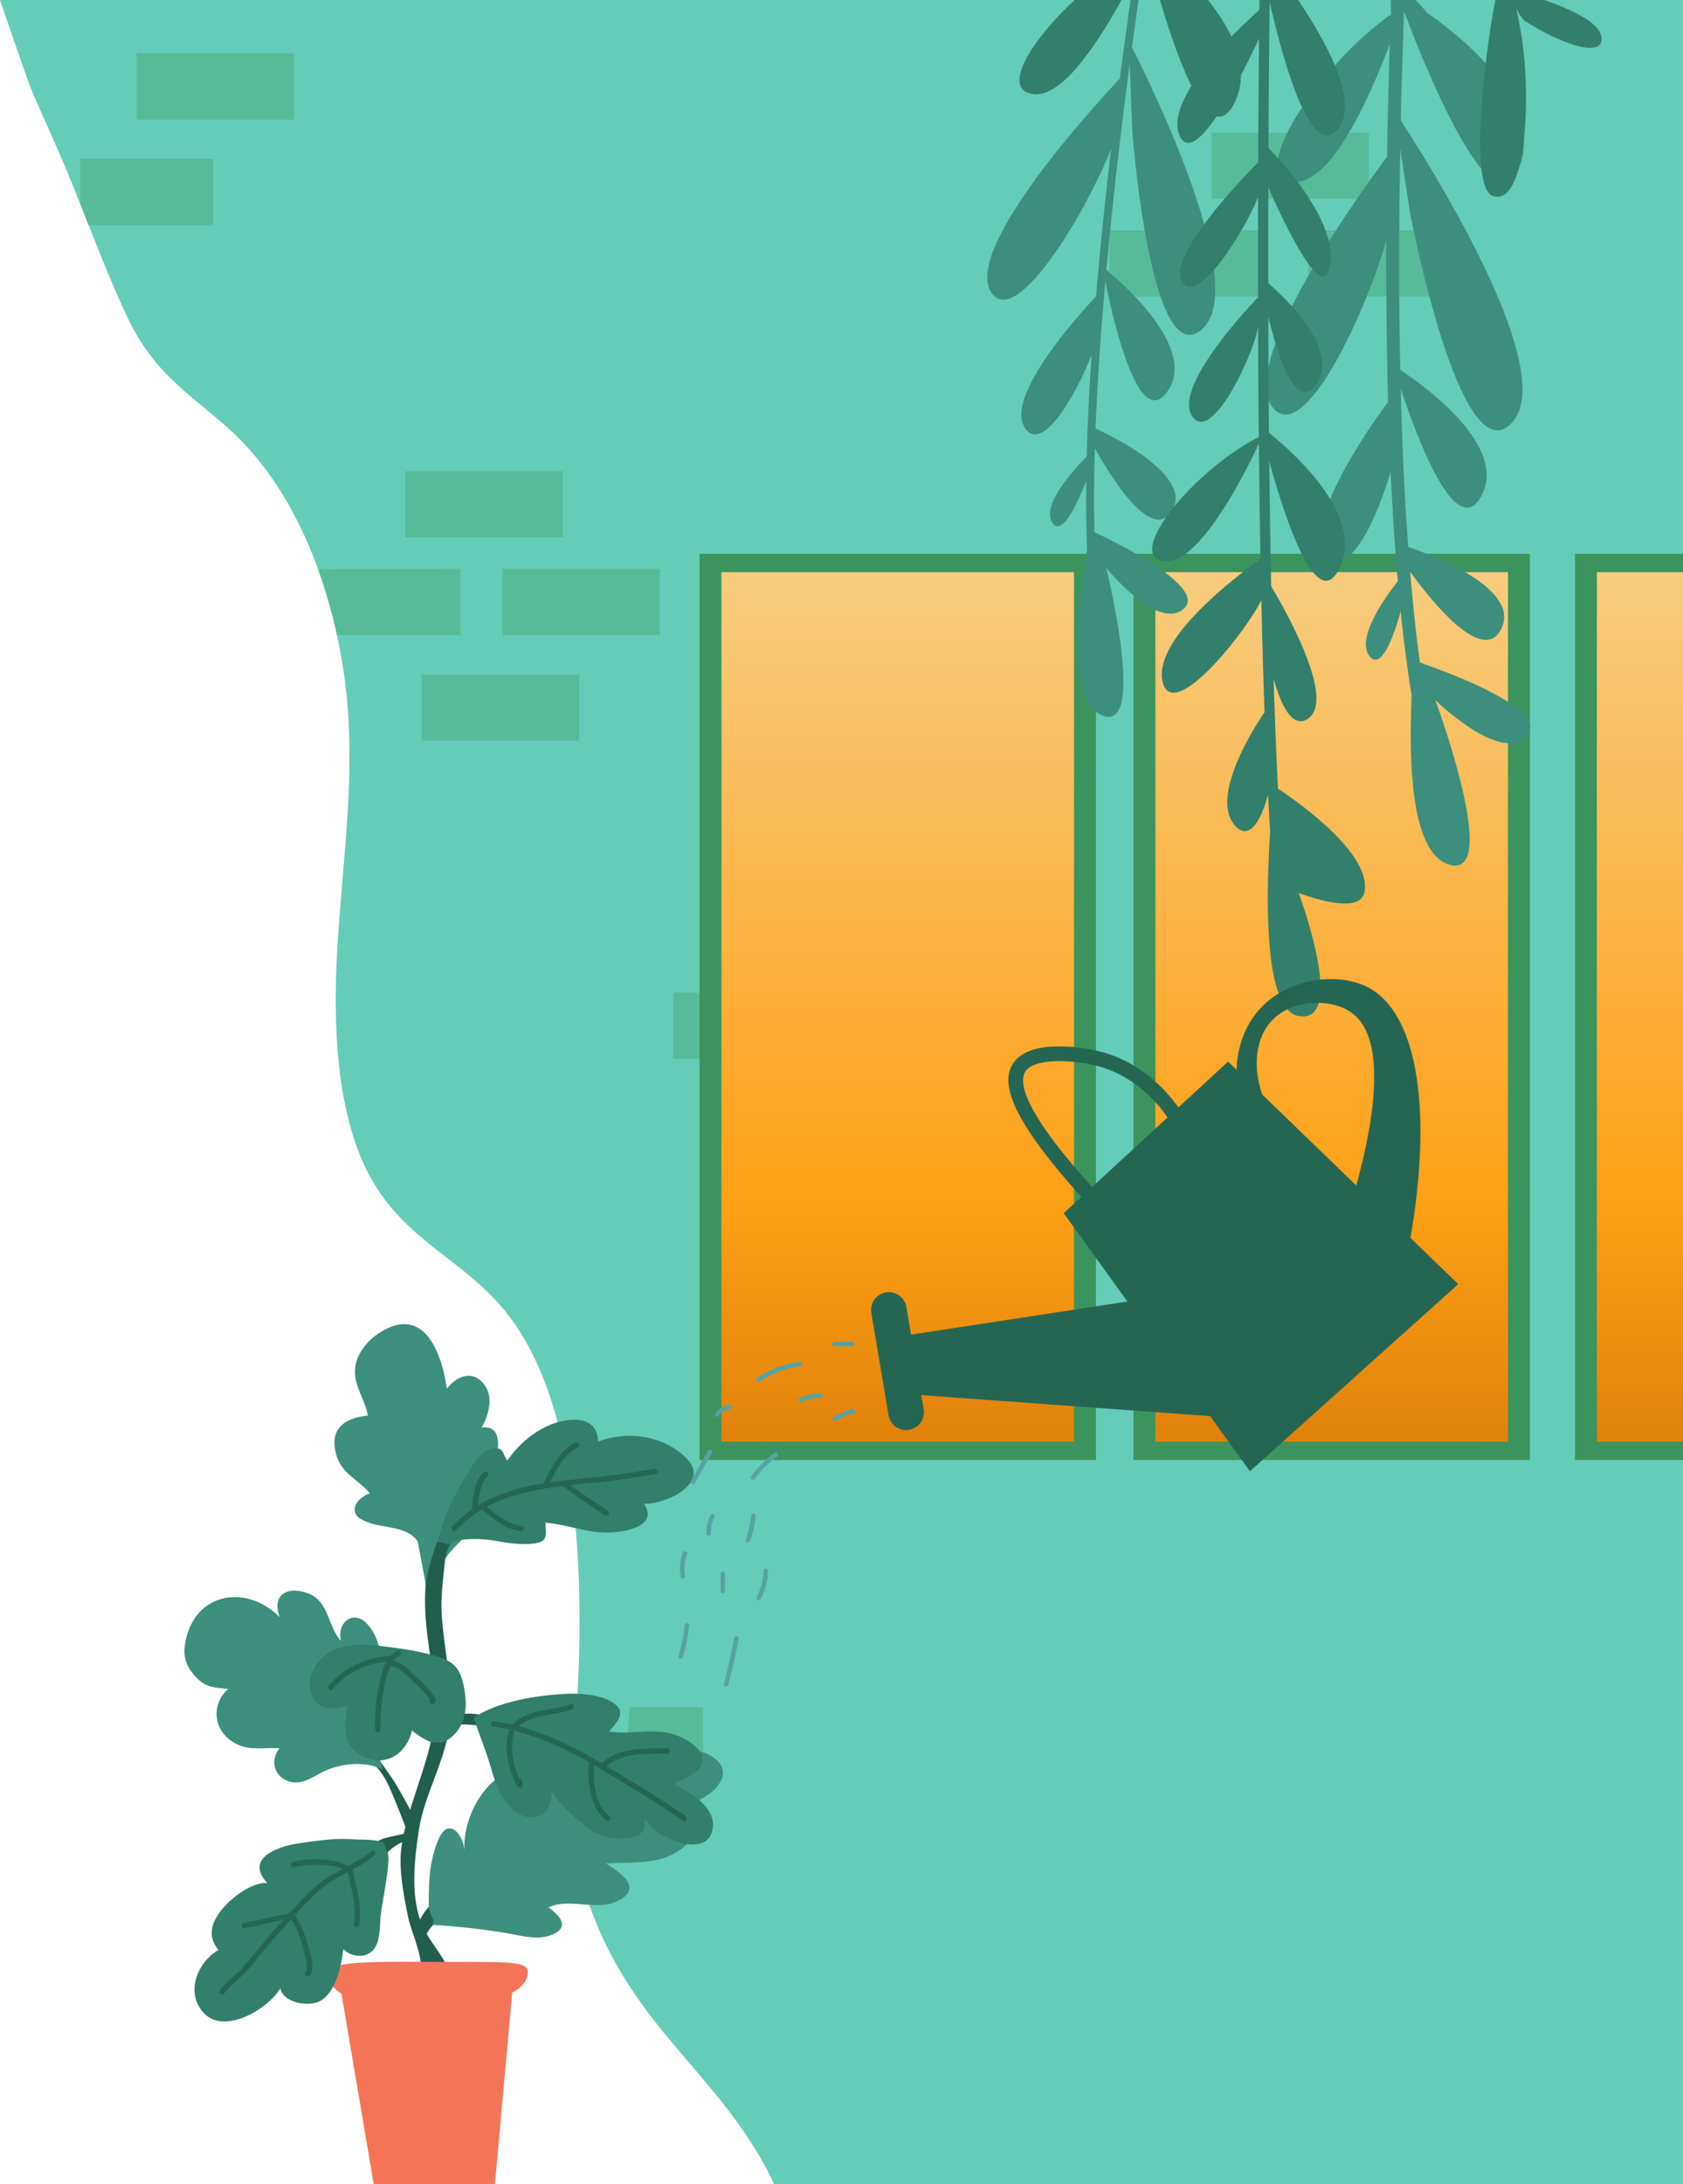 <svg xmlns="http://www.w3.org/2000/svg" xmlns:xlink="http://www.w3.org/1999/xlink" viewBox="0 0 1124.19 1458"><defs><style>.cls-1{fill:#65ccb7;}.cls-2{fill:#57bb99;}.cls-3{fill:#3b945e;}.cls-4{fill:url(#Gradiente_sem_nome_23);}.cls-5{fill:url(#Gradiente_sem_nome_23-2);}.cls-6{fill:url(#Gradiente_sem_nome_23-3);}.cls-7{fill:#327f6b;}.cls-8{fill:#3c8f7c;}.cls-9{fill:#215e4b;}.cls-10{fill:#f47458;}.cls-11{fill:#256653;}.cls-12{fill:#55a3a3;}</style><linearGradient id="Gradiente_sem_nome_23" x1="889.53" y1="962.32" x2="889.53" y2="381.94" gradientTransform="translate(217.4 1561.66) rotate(-90)" gradientUnits="userSpaceOnUse"><stop offset="0" stop-color="#e0820a"/><stop offset="0.28" stop-color="#ffa016"/><stop offset="1" stop-color="#f7cc7f"/></linearGradient><linearGradient id="Gradiente_sem_nome_23-2" x1="599.66" y1="962.32" x2="599.66" y2="381.94" gradientTransform="translate(-72.47 1271.79) rotate(-90)" xlink:href="#Gradiente_sem_nome_23"/><linearGradient id="Gradiente_sem_nome_23-3" x1="1095.43" y1="962.32" x2="1095.43" y2="381.94" gradientTransform="matrix(1, 0, 0, 1, 0, 0)" xlink:href="#Gradiente_sem_nome_23"/></defs><g id="Camada_2" data-name="Camada 2"><g id="background"><path class="cls-1" d="M1124.19,0V1458H517.1c-.84-1.85-1.72-3.67-2.62-5.45-1.08-2.16-2.18-4.29-3.3-6.36q-3.14-5.75-6.46-11.15c-.25-.42-.51-.84-.76-1.23-4.83-7.81-9.93-15.13-15.22-22.17-.26-.35-.53-.7-.79-1.06-4-5.33-8.15-10.48-12.34-15.55-4.64-5.65-9.36-11.18-14.09-16.71-7.95-9.31-15.91-18.59-23.61-28.33q-4.2-5.31-8.3-11c-21.52-29.63-40.42-66-45.64-110.37a276.76,276.76,0,0,1-1.53-37.81c.29-14.71,1.35-29.49,2.34-44.18.08-1.37.17-2.73.26-4.09.77-12,1.36-24.12,1.7-36.4.21-7.2.33-14.45.35-21.7.25-69.36-8.18-139.6-35.44-188.15-1.06-1.89-2.16-3.73-3.28-5.54a142.71,142.71,0,0,0-9.23-13.39c-.68-.88-1.36-1.74-2.06-2.58-.34-.44-.7-.85-1.05-1.27q-3.48-4.15-7.16-7.9c-1.27-1.32-2.55-2.59-3.85-3.85-1.92-1.84-3.87-3.65-5.85-5.38-3.39-3-6.83-5.85-10.3-8.65-2-1.6-4-3.16-6-4.73l-4-3.14a4.57,4.57,0,0,1-.36-.29c-1.86-1.43-3.72-2.88-5.58-4.33-5.16-4-10.26-8.14-15.22-12.54a156.05,156.05,0,0,1-13.31-13.08c-.3-.33-.6-.66-.89-1a126.68,126.68,0,0,1-9.61-12.28q-3.09-4.46-5.92-9.48c-.53-1-1.06-1.92-1.58-2.9a140.2,140.2,0,0,1-7.34-16.4q-2.55-6.72-4.57-13.85a250.09,250.09,0,0,1-7.73-40c-.75-6.35-1.31-12.8-1.71-19.3q-.54-8.8-.7-17.7c0-1.7-.07-3.41-.08-5.11v-.42c0-.52,0-1,0-1.56,0-6.45.06-12.9.27-19.3q.1-3.37.25-6.74c.07-1.8.16-3.59.25-5.38q.39-7.44.91-14.88c0-.54.07-1.08.1-1.62.39-5.55.82-11.09,1.26-16.63q.51-6.29,1-12.57.78-9,1.54-18.1c.81-9.73,1.57-19.45,2.19-29.18l0-.48v0a1.09,1.09,0,0,0,0-.18,553.42,553.42,0,0,0,1-59.31,366.91,366.91,0,0,0-6.46-54.13q-.71-3.59-1.48-7.14a342.77,342.77,0,0,0-10.17-37q-1.22-3.62-2.51-7.15c-13.52-37.22-32.76-68.3-55.88-90.19-6-5.65-12.1-10.78-18.22-15.84-3.26-2.7-6.52-5.37-9.75-8.1q-1.86-1.56-3.69-3.15c-3.68-3.2-7.32-6.49-10.87-10a134.94,134.94,0,0,1-27.85-38.61q-1.29-2.69-2.55-5.4-2.13-4.58-4.19-9.22c-3.45-7.74-6.77-15.61-10-23.55q-2.62-6.37-5.19-12.82l-3.09-7.77-1.92-4.85-1-2.48c-1.53-3.88-3.07-7.77-4.62-11.64-.22-.56-.44-1.12-.67-1.67-2.75-6.91-5.52-13.78-8.36-20.59q-1.73-4.17-3.5-8.31c-.43-1-.86-2-1.3-3-2.09-4.84-4.23-9.65-6.37-14.44-4.28-9.61-8.59-19.2-12.68-29l-.4-1C19.13,55.22,14,40.61,9.22,26.77S0,0,0,0Z"/><path class="cls-2" d="M469.57,1139.5v44.19H417.75c.36-14.72,1.69-29.51,2.92-44.19Z"/><rect class="cls-2" x="517.96" y="597.4" width="105.12" height="44.19"/><rect class="cls-2" x="582.76" y="662.62" width="105.12" height="44.19"/><rect class="cls-2" x="449.66" y="662.62" width="105.12" height="44.19"/><rect class="cls-2" x="528.88" y="733.03" width="105.12" height="44.19"/><rect class="cls-2" x="91.28" y="35.68" width="105.12" height="44.19"/><path class="cls-2" d="M142.51,106.09v44.19H59.22l-1-2.48c-1.53-3.88-3.07-7.77-4.62-11.64V106.09Z"/><rect class="cls-2" x="270.81" y="314.55" width="105.12" height="44.19"/><rect class="cls-2" x="335.6" y="379.77" width="105.12" height="44.19"/><path class="cls-2" d="M307.62,379.77V424H225.11a342.77,342.77,0,0,0-10.17-37q-1.22-3.62-2.51-7.15Z"/><rect class="cls-2" x="281.72" y="450.18" width="105.12" height="44.19"/><rect class="cls-2" x="809.23" y="88.56" width="105.12" height="44.19"/><rect class="cls-2" x="874.03" y="153.78" width="105.12" height="44.19"/><rect class="cls-2" x="740.93" y="153.78" width="105.12" height="44.19"/><rect class="cls-3" x="757.14" y="369.67" width="264.78" height="604.92"/><rect class="cls-3" x="467.27" y="369.67" width="264.78" height="604.92"/><rect class="cls-3" x="1052.02" y="369.67" width="72.17" height="604.92"/><rect class="cls-4" x="599.33" y="554.38" width="580.39" height="235.5" transform="translate(1561.66 -217.4) rotate(90)"/><rect class="cls-5" x="309.47" y="554.38" width="580.39" height="235.5" transform="translate(1271.79 72.47) rotate(90)"/><rect class="cls-6" x="1066.66" y="381.94" width="57.53" height="580.38"/></g><g id="objects"><path class="cls-7" d="M690,62.83c-21.23-3-2.15-35,27.77-62.83h31.33C733.26,28.93,709.24,65.53,690,62.83Z"/><path class="cls-7" d="M774.82,0h32.11c16.47,20.54,28.92,45.83,17.72,68.51C808.85,100.54,787.54,43.05,774.82,0Z"/><path class="cls-8" d="M755.17,0h5.32c-1.36,9.51-2.84,20.05-4.39,31.47C769,56.83,834.61,190.66,803.32,219.38c-34.59,31.75-46.91-130.8-46.91-130.8l-1.83-45.79c-5.23,39.49-11,87.64-15.58,137.34,11.9,9.8,61.11,53,40.63,81.43-19,26.44-35.89-46.67-41.32-73.78-2.92,32.88-5.27,66.28-6.54,98.16,12.58,5.84,65.6,32.21,51.06,55.24-14.09,22.29-43.35-27.19-51.52-42-.59,19.55-.73,38.38-.31,56,13.73,6.46,75.18,36.53,60,50.86-17.06,16.12-52.13-27-52.13-27s27.49,110.43-2.4,98.59-9.92-105.22-10.87-107.58l.51-3c-.58-14.51-.73-29.95-.53-46-5.55,14.22-16.27,37.89-22.73,27.7-7.59-12,15.6-36.47,23-43.83.56-21.9,1.71-44.75,3.27-67.84-10.79,27.25-33.34,66.63-44.79,48.16-12.84-20.71,35.42-74.27,47.79-87.44,2.87-33.93,6.41-67.54,10.06-98.6-15.18,39.71-64.62,123.72-80.6,95.05C645,164.4,730.7,70.86,748,52.46,750.55,32.86,753,15.13,755.17,0Z"/><path class="cls-8" d="M1020.09,490.79c-17,20.06-61.38-23.54-61.38-23.54s44.42,119.44,9.68,110c-30.61-8.32-26.08-91.92-25.5-113.38-2.86-17.32-5.27-36-7.29-55.68-4.67,16.56-12.93,39.59-20.77,29.83-9.43-11.74,10.47-39.39,18.84-50-2-23.57-3.62-48.2-4.79-73.16C921.86,338.9,909,369,897,373.56c-3.68,1.36-7.29.37-10.63-3.88-6.16-7.81-3.83-21.49,2.2-36.5,9.94-24.77,30-53.2,38.63-64.93-1-36.82-1.35-73.41-1.23-107.5C912.2,208.7,870.17,300.08,849.6,271.28a16.86,16.86,0,0,1-2.16-4.1c-2.16-5.73-2-13.26-.14-22A119,119,0,0,1,852,229.28,245,245,0,0,1,863,204.46c4.13-8.27,8.79-16.72,13.65-25.06,3.6-6.15,7.32-12.25,11-18.16,15.63-24.85,31.39-46.58,38.83-56.6.48-29.33,1.21-55.13,1.88-75.35-12.61,33.63-37.17,89.69-61.64,92.1a13,13,0,0,1-2.07.09c-9.48-.25-12.53-6.36-10.89-15.78,1.55-9,7.39-21.12,16-34a245.72,245.72,0,0,1,21.89-28C903.05,30.91,916,18.9,929.09,9.68c.09-2.45-.23-7.54-.14-9.68h16.6c2.8,2.7,5.51,5.93,7.84,8.66,11.6,8.08,26.48,19.76,39,33.53,13.64,15,24.53,32.39,25.49,50.38a45.94,45.94,0,0,1-2.68,18.37c-.42,1.17-.86,2.25-1.32,3.23h0c-6,12.95-14.79,9.82-24.36-1.51-19.63-23.24-42.59-81-51.63-105-.67,17.13-1.54,42.35-2.21,72.78,11.86,18.2,45.72,71.74,65.78,120.11A252.91,252.91,0,0,1,1013.58,236c4.89,19.72,5,36.18-3.16,45.53-34.52,39.66-68.6-139.67-68.6-139.67l-6.48-42.38c-.78,43.21-1.07,94.62,0,147.39,14.68,9.73,60,42.34,57.61,72.66a28,28,0,0,1-2.54,9.71q-.51,1.1-1.11,2.19c-17,30.21-43-39.79-53.67-72.15.88,35.58,2.45,71.53,5,105.78,13.62,4.66,53.79,19.84,62.43,39.42a17.22,17.22,0,0,1-.19,15.14c-3,6.1-7.27,8.1-12.32,7.35-15.9-2.33-39-32-48.62-45.32,1.77,21.2,3.93,41.59,6.56,60.64,6.27,2.16,18.12,6.4,30.51,11.76a222.48,222.48,0,0,1,23.91,11.8C1017.1,474.11,1026.55,483.16,1020.09,490.79Z"/><path class="cls-7" d="M1018.25,13.73l-.55-.36a50.14,50.14,0,0,1-5-7.94A19.85,19.85,0,0,1,1011.1.92h0a5.22,5.22,0,0,1-.18-.91h20.48c18.33,6.25,37.46,15.13,38.33,25.12C1071,40,1039.64,27.87,1018.25,13.73Z"/><path class="cls-7" d="M1017.92,92.57a126.31,126.31,0,0,1-4,21.6h0c-3.61,12.2-9.11,19.31-16.85,16.61-4.05-1.41-6.38-8.2-7.51-18.12-2-17.69-.12-45.38,2.87-70.48,1.94-16.31,4.34-31.52,6.44-42.19h12.21c.26.65.48,1.34.72,2.09h0c.32,1,.63,2.11.93,3.33.76,3,1.47,6.58,2.18,10.93.29,1.33.55,2.69.81,4.11h0C1019.4,40.72,1020.47,69.44,1017.92,92.57Z"/><path class="cls-7" d="M893.39,86.37c-18.2,21.3-37-48.56-45.32-85.13-.28,25.08-.58,58.65-.78,97.53,11.23,11.53,46,49.88,41.17,78.3-4.71,27.57-31.54-29.88-41.27-52-.07,20.31-.1,41.74-.07,63.92,14.06,12.22,48,45.36,31.82,67.85-13.12,18.22-25-17.87-31.78-45.4.07,25.25.22,51.26.46,77.49,17,13.6,64.26,55.68,47,90.64-15.31,31-36.56-34.5-46.82-71.73.32,28,.75,56,1.33,83.55,9.32,15.6,43.31,75.37,24.7,88.25-10.05,7-17.93-7.69-23.11-26.69.8,25.67,1.76,50.36,2.92,73.47,12.4,8.21,63.61,43.89,57.65,69.56-3.72,16-43.87,0-43.87,0s32.9,87.75,0,82.26c-23.33-3.89-21.85-79.44-19-123.09q-.74-12-1.39-24.8c-4.86,18.28-13.11,31.51-22.45,20.33-16.42-19.66,14-66.32,20.1-75.26-.87-24-1.57-49.1-2.14-74.72-12.63,24.59-60.65,83.29-66.16,53.42-5.29-28.71,51.38-70.86,65.59-80.93-.47-25.49-.82-51.31-1.08-77-9.12,19.42-40.23,81.64-63.45,78.39-26.92-3.77,20.7-61.33,63.4-82.8-.24-25.16-.39-50.13-.47-74.44-.09.63-.17,1.26-.27,1.94-2.57,16.49-31.25,78.75-44,58.14s44-78.66,44-78.66a4.55,4.55,0,0,1,.23.52c-.05-23.48,0-46.22,0-67.76-9,22.84-40.63,73.51-50.75,56.52C780,171.94,825,124,840.44,108.3c.14-31.17.35-59.25.57-82.67-10.72,23.48-43.22,88.12-53.16,64.7-10.58-25,41.33-73,53.36-83.63,0-2.3,0-4.53.07-6.7h25.8C886.19,28.23,908.46,68.72,893.39,86.37Z"/><path class="cls-9" d="M288.63,1270.42c-1.43,1.91-5.73,5.25-8.59,12.41s-1.43,11.93-1.43,11.93l5.24,4.3s-1.9-4.3,2.87-11a30.47,30.47,0,0,1,11.45-9.54Z"/><path class="cls-9" d="M251.4,1231.29s-1.91-2.86,9.55-5.25,14.79-3.82,14.79-3.82l-2.38,6.69s-2.28-1.14-8.59,2.86a33.26,33.26,0,0,0-9.55,9.07Z"/><path class="cls-9" d="M325.37,1144.91c-1.91.48-12.88-2.86-22.43.48s-11.45,11-11.45,11a21.5,21.5,0,0,1,13.36-5.25,82.65,82.65,0,0,1,16.71,1Z"/><path class="cls-9" d="M245.2,1173.08A58.07,58.07,0,0,1,257.61,1188c4.77,8.67,14.79,35.65,14.79,35.65l4.77-9.64s-9.54-18.3-14.31-25.52-11.93-16.86-11.93-16.86Z"/><path class="cls-8" d="M468.53,1169.36c-8-2.38-21.22-3.07-29.15-.35-8.37,2.87-12.91,11.21-17.74,17.49-4.95-11.66-20.87-16.68-32.79-15.3-13.2,1.54-19.43,10.65-22.75,22.57-3.7-1.41-4.41-8.62-9.05-11.25-7.34-4.17-17-.85-23.67,3.64-14.53,9.81-24.5,31.88-23.07,49.5-1-11.82-11.15-23.48-17.76-7.1-6.26,15.51-6.15,29.49-6.15,45.8l3.32,8c-.45,1-1,1.38-.56,2.57a445.55,445.55,0,0,1,48,5.27c10.15,1.61,22.4,5.57,32.47.86,11.36-5.31,3.45-12.9-3.23-17.87,14.29-6.73,32.38,3.14,47-4.68,16.2-8.67.54-18.63-8.54-24.58,18.41-1.46,36.94,1.7,52.38-11.45,9.19-7.83,9.64-16.35,1.38-25.3,7-6.12,17.13-8.16,22.61-17.86S478,1172.18,468.53,1169.36Z"/><path class="cls-8" d="M256.58,1150.8c1.42-13.15,2.07-27.9-.77-40.54-2.12-9.46-3.91-19.43-10.75-26.5-9.2-9.53-20.28-.51-17.31,11.5-9.38-10.35-7.78-27-22.89-32-14.36-4.73-23.21,2.3-18,16.32-20.68-21.29-54.17-17.71-62.26,13.11-3,11.34-1.26,19,6.8,27.3,6.74,6.94,12.42,6.33,21.05,7.46a21.44,21.44,0,0,0-.22,32.84c11.31,9.7,21.93,5.78,34.51,6.75-5.54,6.54-4.49,16.21,3,20.59,8.83,5.14,16.58.16,24.22-4,11.82-6.41,29.49-8.82,42-2.19a34.26,34.26,0,0,1-1.73-5.46C252.5,1167.24,255.63,1159.55,256.58,1150.8Z"/><path class="cls-8" d="M321.23,997.52c5.6-6.52,22.45-47.5.5-44.64,4.44-7.65,7.75-19,2.75-27.11-7.46-12.12-19.34-7.68-26,1.24-2.79-20.14-12.78-52.77-39.57-40.4-11.6,5.36-22.5,17-21.8,30.33.51,9.84,7.15,18.62,8.58,28-13.51,1.23-24.36,7.22-22,22.05,2.6,16.49,14.11,18.92,23.37,29.81-3.64,1-9.29,5.28-10,9.41-1,6.19,4.48,8.34,9.35,10.18,10.23,3.86,25.37,2.16,32.6,12.48l8,42.58c4.57-13,4-24.25,14.12-35.93,6.48-7.49,14.44-13.46,19.67-22C322.29,1011.21,329.83,993.44,321.23,997.52Z"/><path class="cls-9" d="M282.57,1286.3c-8.77-19.13-5.87-44-2.84-64.35,3.67-24.81,18.26-46.7,20.64-72,2.41-25.64-3.86-47.9-5.34-72.55-.7-11.65,1-24,2.16-35.27,1.94-19.42,24.14-32.47,10.53-31.83-13.85.66-22.94,41.21-23.47,48.47-1.66,22.92,3.05,44.39,6.17,66.73,4.95,35.37-15.79,69.82-21.82,104.24-2.84,16.23.76,33.67,3.84,49.25,2.07,10.44,9.14,24,8.63,34.59l1.33,10c3.53,2.45,10.08,3.92,14.68,2.15,6.36-2.46,4.43-6.06,2-12C295,1304,287.06,1296.1,282.57,1286.3Z"/><path class="cls-10" d="M218.53,1317.87c0,7,9.58,13.05,9.58,13.05L249.63,1458h80.95l11.54-128s10.45-4.35,10.45-13.92c0-8.27-21.76-6.09-74.42-6.53S218.53,1312.21,218.53,1317.87Z"/><path class="cls-7" d="M258.45,1235.77l-2-5.32c-3.16-2.92-15.86-2.29-20.63-2.68-12.17-1-24.56,1-36.44,2.7-14.38,2.1-36,10.21-20.84,26.46-10.4-.78-24.5,10.26-30.54,17.93-7.08,9-9.52,17.8-2.06,26.78-13.69,7.83-22.57,28.1-9.95,41.93,13.83,15.15,43.4-2.71,51.28-16.41,1.74,9.59,17.69,12.37,25.41,9.07,11.32-4.83,15.48-24.14,16.62-35.19,4.84,4.82,13.44,6.55,19.2,1.43s5.12-17,5.8-24.12S262,1238.83,258.45,1235.77Z"/><path class="cls-7" d="M450.12,1191c5.9-3.89,19.31-7.14,19.26-16.44-.05-6.85-9.26-12.71-14.8-15.16-15.71-7-32-1.12-47.69-3.61,5.62-6.77,12.29-13.27,1.93-19.66-8.09-5-21.3-5.94-30.59-5.49-19.29.95-45.78,5-61.89,16,0,0,6.86,19,8.81,24.6,3.22,9.23,4.85,18.54,9.93,27.06,4.84,8.1,13.2,17.27,23.84,14.09,7.9-2.36,9.64-9.23,9.44-16.46,6.12,9.38,20.77,22.89,30.64,28.06,6.41,3.35,16,4.17,23.12,2.34,8-2.06,8.44-5.2,8.78-12.29,4.67,11.51,38.09,26.42,44.3,9.78C481.15,1207.85,461,1196.18,450.12,1191Z"/><path class="cls-7" d="M309.55,1124.41c-3-13.12-8.05-16.25-22.55-20.1-11.27-3-22.74-4.34-34.58-5.83-40.63-5.11-47.35,20.13-45.13,30,2.85,12.6,13,13.57,24.67,10-1.33,11.94-5,26.59,10.64,34,16.32,7.74,29.65-3.3,32.52-17.4,9.52,7.52,18.77,13.4,29.17,1.78C312.36,1147.86,312,1135.19,309.55,1124.41Z"/><path class="cls-7" d="M295.31,1028.11a6.68,6.68,0,0,0-.85.63A.85.85,0,0,0,295.31,1028.11Z"/><path class="cls-7" d="M458.75,973.64c-15.4-15.73-40.11-18.73-59.15-11.38-.74-13.36-10.58-16.09-22.72-13.9-15.29,2.75-29.35,13.83-37.92,26.54-3.3-3.64-2-9.45-10-7.93-6.66,1.27-11.91,8.71-15.25,14.12-6.64,10.73-14.53,24.49-18,36.46L292,1029c-.23.16,7.24,1.7,7.16,1.9,7.75-5.06,25.12-3.73,33.18-2.14,7.08,1.4,17.37,2.56,24.76,1.51,9.45-1.34,7.36-6.14,7.27-13.9,15,1.26,28.49,7.44,43.81,6.56,10.27-.58,31.61-4.31,22-19.21C444.22,1004.4,475,990.21,458.75,973.64Z"/><path class="cls-11" d="M304.69,1021.62c16.13-18,39-25,62.18-28.47,11.62-1.75,23.35-2.66,35-3.94C414,987.89,426,986,438,983.9c2.27-.4,1.3-3.85-.95-3.45-12.31,2.19-24.73,4.06-37.15,5.4-11.68,1.25-23.38,2.25-35,4-23.41,3.52-46.52,11.15-62.74,29.24-1.54,1.71,1,4.25,2.53,2.53Z"/><path class="cls-11" d="M366.05,992.15c4.77-9.53,10-20.87,19.88-26.08,2-1.09.23-4.18-1.81-3.1C373.71,968.49,368,980.25,363,990.34c-1,2.06,2.06,3.87,3.09,1.81Z"/><path class="cls-11" d="M377,992.79c5.21,4,10.73,7.67,16.16,11.39,2.83,1.94,5.67,3.87,8.54,5.74,1.17.76,2.84,2.26,4.3,1.48,2-1.08.23-4.17-1.8-3.09,1.08-.58,2.2.28,1.34-.21-.34-.19-.66-.4-1-.6-.93-.59-1.85-1.2-2.77-1.81q-4.06-2.7-8.08-5.47c-5-3.43-10.09-6.82-14.9-10.52-1.83-1.41-3.61,1.7-1.8,3.09Z"/><path class="cls-11" d="M319.05,1008.42a57,57,0,0,1,1.5-12c.86-3.84,2.08-8.39,5.13-11.08,1.74-1.53-.8-4.05-2.53-2.53-6.41,5.65-7.59,17.62-7.68,25.6,0,2.31,3.56,2.31,3.58,0Z"/><path class="cls-11" d="M321.72,1007.3c7.27,6.69,16,13.4,26.08,14.78,2.26.31,3.23-3.14,1-3.45-9.49-1.3-17.66-7.55-24.51-13.86-1.69-1.56-4.23,1-2.53,2.53Z"/><path class="cls-11" d="M329.19,1152.37c27.29,3.89,51.69,16.17,75.05,30.25,11.22,6.76,22.46,13.57,33.53,20.58,3.35,2.12,6.67,4.31,10,6.51q2.72,1.8,5.4,3.65c.58.4,1.15.81,1.72,1.22.23.16,1,1,.68.43,1.1,2,4.19.23,3.09-1.8-1-1.87-4.23-3.32-5.89-4.45q-5.64-3.83-11.36-7.5c-10.93-7.06-22.18-13.72-33.3-20.5-24.18-14.73-49.57-27.8-77.94-31.85-2.25-.32-3.22,3.13-.95,3.46Z"/><path class="cls-11" d="M393.26,1175.46c-.85,13.12.3,31.16,11.86,39.72,1.86,1.37,3.64-1.73,1.81-3.09-10.34-7.66-10.84-25.06-10.09-36.63.15-2.31-3.43-2.3-3.58,0Z"/><path class="cls-11" d="M404.43,1179.58c10.31-9.87,27.95-9,41.21-9,2.3,0,2.3-3.57,0-3.58-14.32,0-32.64-.56-43.74,10.07-1.67,1.6.86,4.13,2.53,2.53Z"/><path class="cls-11" d="M340.35,1153.5c-4.1,12.53-1.25,27.94,5.43,39.08a1.8,1.8,0,0,0,3.34-.9,10.22,10.22,0,0,0-.55-3.34c-.76-2.16-4.21-1.23-3.45,1a5,5,0,0,1,.42,2.39l3.33-.9c-6.22-10.37-8.88-24.67-5.07-36.32.72-2.2-2.73-3.14-3.45-1Z"/><path class="cls-11" d="M344.3,1154.29c9.85-10.78,25.25-8.55,37.86-13.38,2.14-.81,1.21-4.28-1-3.45-13.31,5.1-29,2.89-39.44,14.3-1.56,1.7,1,4.24,2.53,2.53Z"/><path class="cls-11" d="M265.72,1101.67c-8.18,3.38-10.66,14.74-12.31,22.44a124.82,124.82,0,0,0-2.84,30.35c.08,2.3,3.58,2.31,3.58,0v-2.87a1.79,1.79,0,0,0-3.58,0v2.87h3.58a126,126,0,0,1,2.07-26.08,78.32,78.32,0,0,1,3.68-14c1.24-3.31,3.25-7.78,6.77-9.23,2.1-.87,1.18-4.33-.95-3.45Z"/><path class="cls-11" d="M261,1111.8c6.91,1.69,11.74,7.68,16.81,12.29a83.91,83.91,0,0,1,6.18,6.33,27.87,27.87,0,0,1,2.2,2.89,14.65,14.65,0,0,1,.8,1.3c.28,1.08.68.92,1.21-.49-2.24.55-1.29,4,1,3.45,5.44-1.32-2.86-9.9-4.31-11.54-3.32-3.76-7.37-6.78-10.85-10.38a25.61,25.61,0,0,0-12-7.3c-2.24-.55-3.19,2.9-.95,3.45Z"/><path class="cls-11" d="M222.13,1127.57c8.84-10.84,24-17.85,37.86-18.57,2.3-.12,2.31-3.7,0-3.58-14.78.77-31,8.06-40.4,19.62-1.44,1.77,1.08,4.32,2.54,2.53Z"/><path class="cls-11" d="M149.87,1330.5c3.3-4.55,7.81-8,11.95-11.78,4.46-4,8-8.91,11.76-13.55,8.06-9.85,16.55-19.34,25.16-28.71,7.49-8.14,14.95-16.17,24.57-21.85,9.1-5.37,18.95-9.25,27-16.33,1.74-1.53-.8-4-2.53-2.53-8.35,7.37-18.86,11.2-28.22,17s-16.82,14.15-24.23,22.22c-8.62,9.37-17.06,18.91-25.12,28.76-3.79,4.64-7.32,9.26-11.78,13.3-4.1,3.72-8.35,7.19-11.62,11.71-1.36,1.87,1.75,3.65,3.09,1.8Z"/><path class="cls-11" d="M232,1248c2,11.6,6.83,24.45,4.29,36.28-.48,2.25,3,3.2,3.46,1,2.69-12.55-2.19-25.88-4.3-38.18-.39-2.27-3.84-1.3-3.45,1Z"/><path class="cls-11" d="M196.52,1246.38c5.5-1.65,11.39-1.81,17.08-1.62,5.32.18,12.58.56,17,4,1.79,1.42,4.34-1.1,2.53-2.53-4.62-3.65-11-4.41-16.68-4.9-6.84-.59-14.24-.4-20.85,1.58-2.21.66-1.27,4.11,1,3.45Z"/><path class="cls-11" d="M192.87,1279.33c4.57,4.79,6.89,12.47,8.9,18.61a74.81,74.81,0,0,1,2.7,10.85c.4,2.36,1,5.85-.43,8-1.28,1.92,1.82,3.71,3.09,1.8,3.64-5.43,0-15.29-1.66-20.78-2.15-7-4.9-15.57-10.07-21-1.59-1.67-4.12.87-2.53,2.54Z"/><path class="cls-11" d="M163.12,1287c9.83-1.13,19.27-4.82,29.11-5.73,2.27-.21,2.3-3.79,0-3.58-9.86.92-19.28,4.6-29.11,5.73-2.27.26-2.3,3.84,0,3.58Z"/><path class="cls-11" d="M974.07,857.19,834.9,982.1,710.52,809.82,820.34,708.61Z"/><path class="cls-11" d="M833.49,947.11,607.28,930.68q.09-19.81.19-39.62l182.6-27.94Z"/><path class="cls-11" d="M935.58,858.62l-47.52-12.79c6.89-18.06,53.48-142.72,14.46-170.07-13.21-9.26-38.6-9-52.31,4.77C836.82,694,835.48,719.44,848.69,743L831,744.4c-9.58-26.47-5.35-53.84,11-71.44,19.07-20.47,51.28-23.57,70.19-14.7C950.43,676.16,959.59,754.81,935.58,858.62Z"/><path class="cls-11" d="M607.23,954.45a11.92,11.92,0,0,1-13.7-9.73L582,876.34a11.88,11.88,0,0,1,23.42-4L617,940.76A11.91,11.91,0,0,1,607.23,954.45Z"/><path class="cls-11" d="M755.23,833.13c-86-85.18-86.11-110.93-78.74-122.89,9.77-15.82,40.27-11.94,52.93-9.55,44.24,8.3,64.49,48.15,68.1,56.06l-8.9,4.06c-3.26-7.13-21.52-43.09-61-50.51-17.69-3.32-37.75-3-42.8,5.08-4.89,7.93-1.35,32.87,77.3,110.8Z"/><path class="cls-12" d="M569,895.64h-11.5a1.5,1.5,0,0,0,0,3H569a1.5,1.5,0,0,0,0-3Z"/><path class="cls-12" d="M534.11,908.91a72.67,72.67,0,0,0-28.25,10.69c-1.62,1-.12,3.63,1.51,2.59a70.6,70.6,0,0,1,27.54-10.39c1.9-.29,1.09-3.18-.8-2.89Z"/><path class="cls-12" d="M548,930.06a41.33,41.33,0,0,0-13.79,3.05,1.53,1.53,0,0,0-1,1.84,1.5,1.5,0,0,0,1.84,1,38.79,38.79,0,0,1,13-2.94,1.54,1.54,0,0,0,1.5-1.5,1.51,1.51,0,0,0-1.5-1.5Z"/><path class="cls-12" d="M569.51,940.42a46.48,46.48,0,0,0-12.64,5.39c-1.64,1-.14,3.61,1.51,2.6a43.58,43.58,0,0,1,11.93-5.1c1.87-.48,1.08-3.37-.8-2.89Z"/><path class="cls-12" d="M517.57,969.74a70.48,70.48,0,0,0-15.89,15.8,1.51,1.51,0,0,0,.54,2.05,1.52,1.52,0,0,0,2-.54,66.29,66.29,0,0,1,14.81-14.72,1.54,1.54,0,0,0,.54-2.05,1.51,1.51,0,0,0-2-.54Z"/><path class="cls-12" d="M487.57,937.64a13.48,13.48,0,0,0-9.83,5.74,1.51,1.51,0,0,0,.54,2.06,1.54,1.54,0,0,0,2.05-.54l.19-.27.08-.11a1.74,1.74,0,0,1,.13-.15,1.63,1.63,0,0,1,.17-.2,12,12,0,0,1,.86-.89l.45-.39.15-.13.11-.08a10.32,10.32,0,0,1,1-.68c.34-.2.69-.38,1-.55l.24-.11c-.27.13,0,0,.07,0l.55-.2a11.78,11.78,0,0,1,1.2-.33l.58-.11c.15,0,.13,0,0,0l.39,0a1.54,1.54,0,0,0,1.5-1.5,1.51,1.51,0,0,0-1.5-1.5Z"/><path class="cls-12" d="M473,968.31l-11.45,20.15a1.5,1.5,0,0,0,2.59,1.51l11.45-20.15a1.5,1.5,0,0,0-2.59-1.51Z"/><path class="cls-12" d="M474.66,1011.3a25.76,25.76,0,0,0-2.9,12.32c0,1.93,3,1.94,3,0a22.68,22.68,0,0,1,2.49-10.81,1.5,1.5,0,0,0-2.59-1.51Z"/><path class="cls-12" d="M456.14,1036.52a30.11,30.11,0,0,0-1.48,16.22,1.51,1.51,0,0,0,1.84,1,1.54,1.54,0,0,0,1.05-1.85,27.24,27.24,0,0,1,1.48-14.62,1.5,1.5,0,0,0-2.89-.8Z"/><path class="cls-12" d="M481.29,1050.45V1062a1.5,1.5,0,0,0,3,0v-11.5a1.5,1.5,0,0,0-3,0Z"/><path class="cls-12" d="M510,1048.54a38.62,38.62,0,0,1-4.59,17.45c-.91,1.7,1.68,3.21,2.59,1.51a42,42,0,0,0,5-19c0-1.93-3-1.93-3,0Z"/><path class="cls-12" d="M501.8,1011.66a61.83,61.83,0,0,1-3.77,16.08,1.51,1.51,0,0,0,1.05,1.85,1.53,1.53,0,0,0,1.84-1,64.8,64.8,0,0,0,3.88-16.88,1.5,1.5,0,0,0-3,0Z"/><path class="cls-12" d="M457.34,1085a117.21,117.21,0,0,1-4.12,20.31c-.55,1.85,2.34,2.65,2.89.8a121.45,121.45,0,0,0,4.23-21.11,1.5,1.5,0,0,0-1.5-1.5,1.53,1.53,0,0,0-1.5,1.5Z"/><path class="cls-12" d="M490.47,1093.22q-3,15.51-6.94,30.8a1.5,1.5,0,0,0,2.89.8q4-15.28,6.94-30.8c.36-1.89-2.53-2.69-2.89-.8Z"/></g></g></svg>